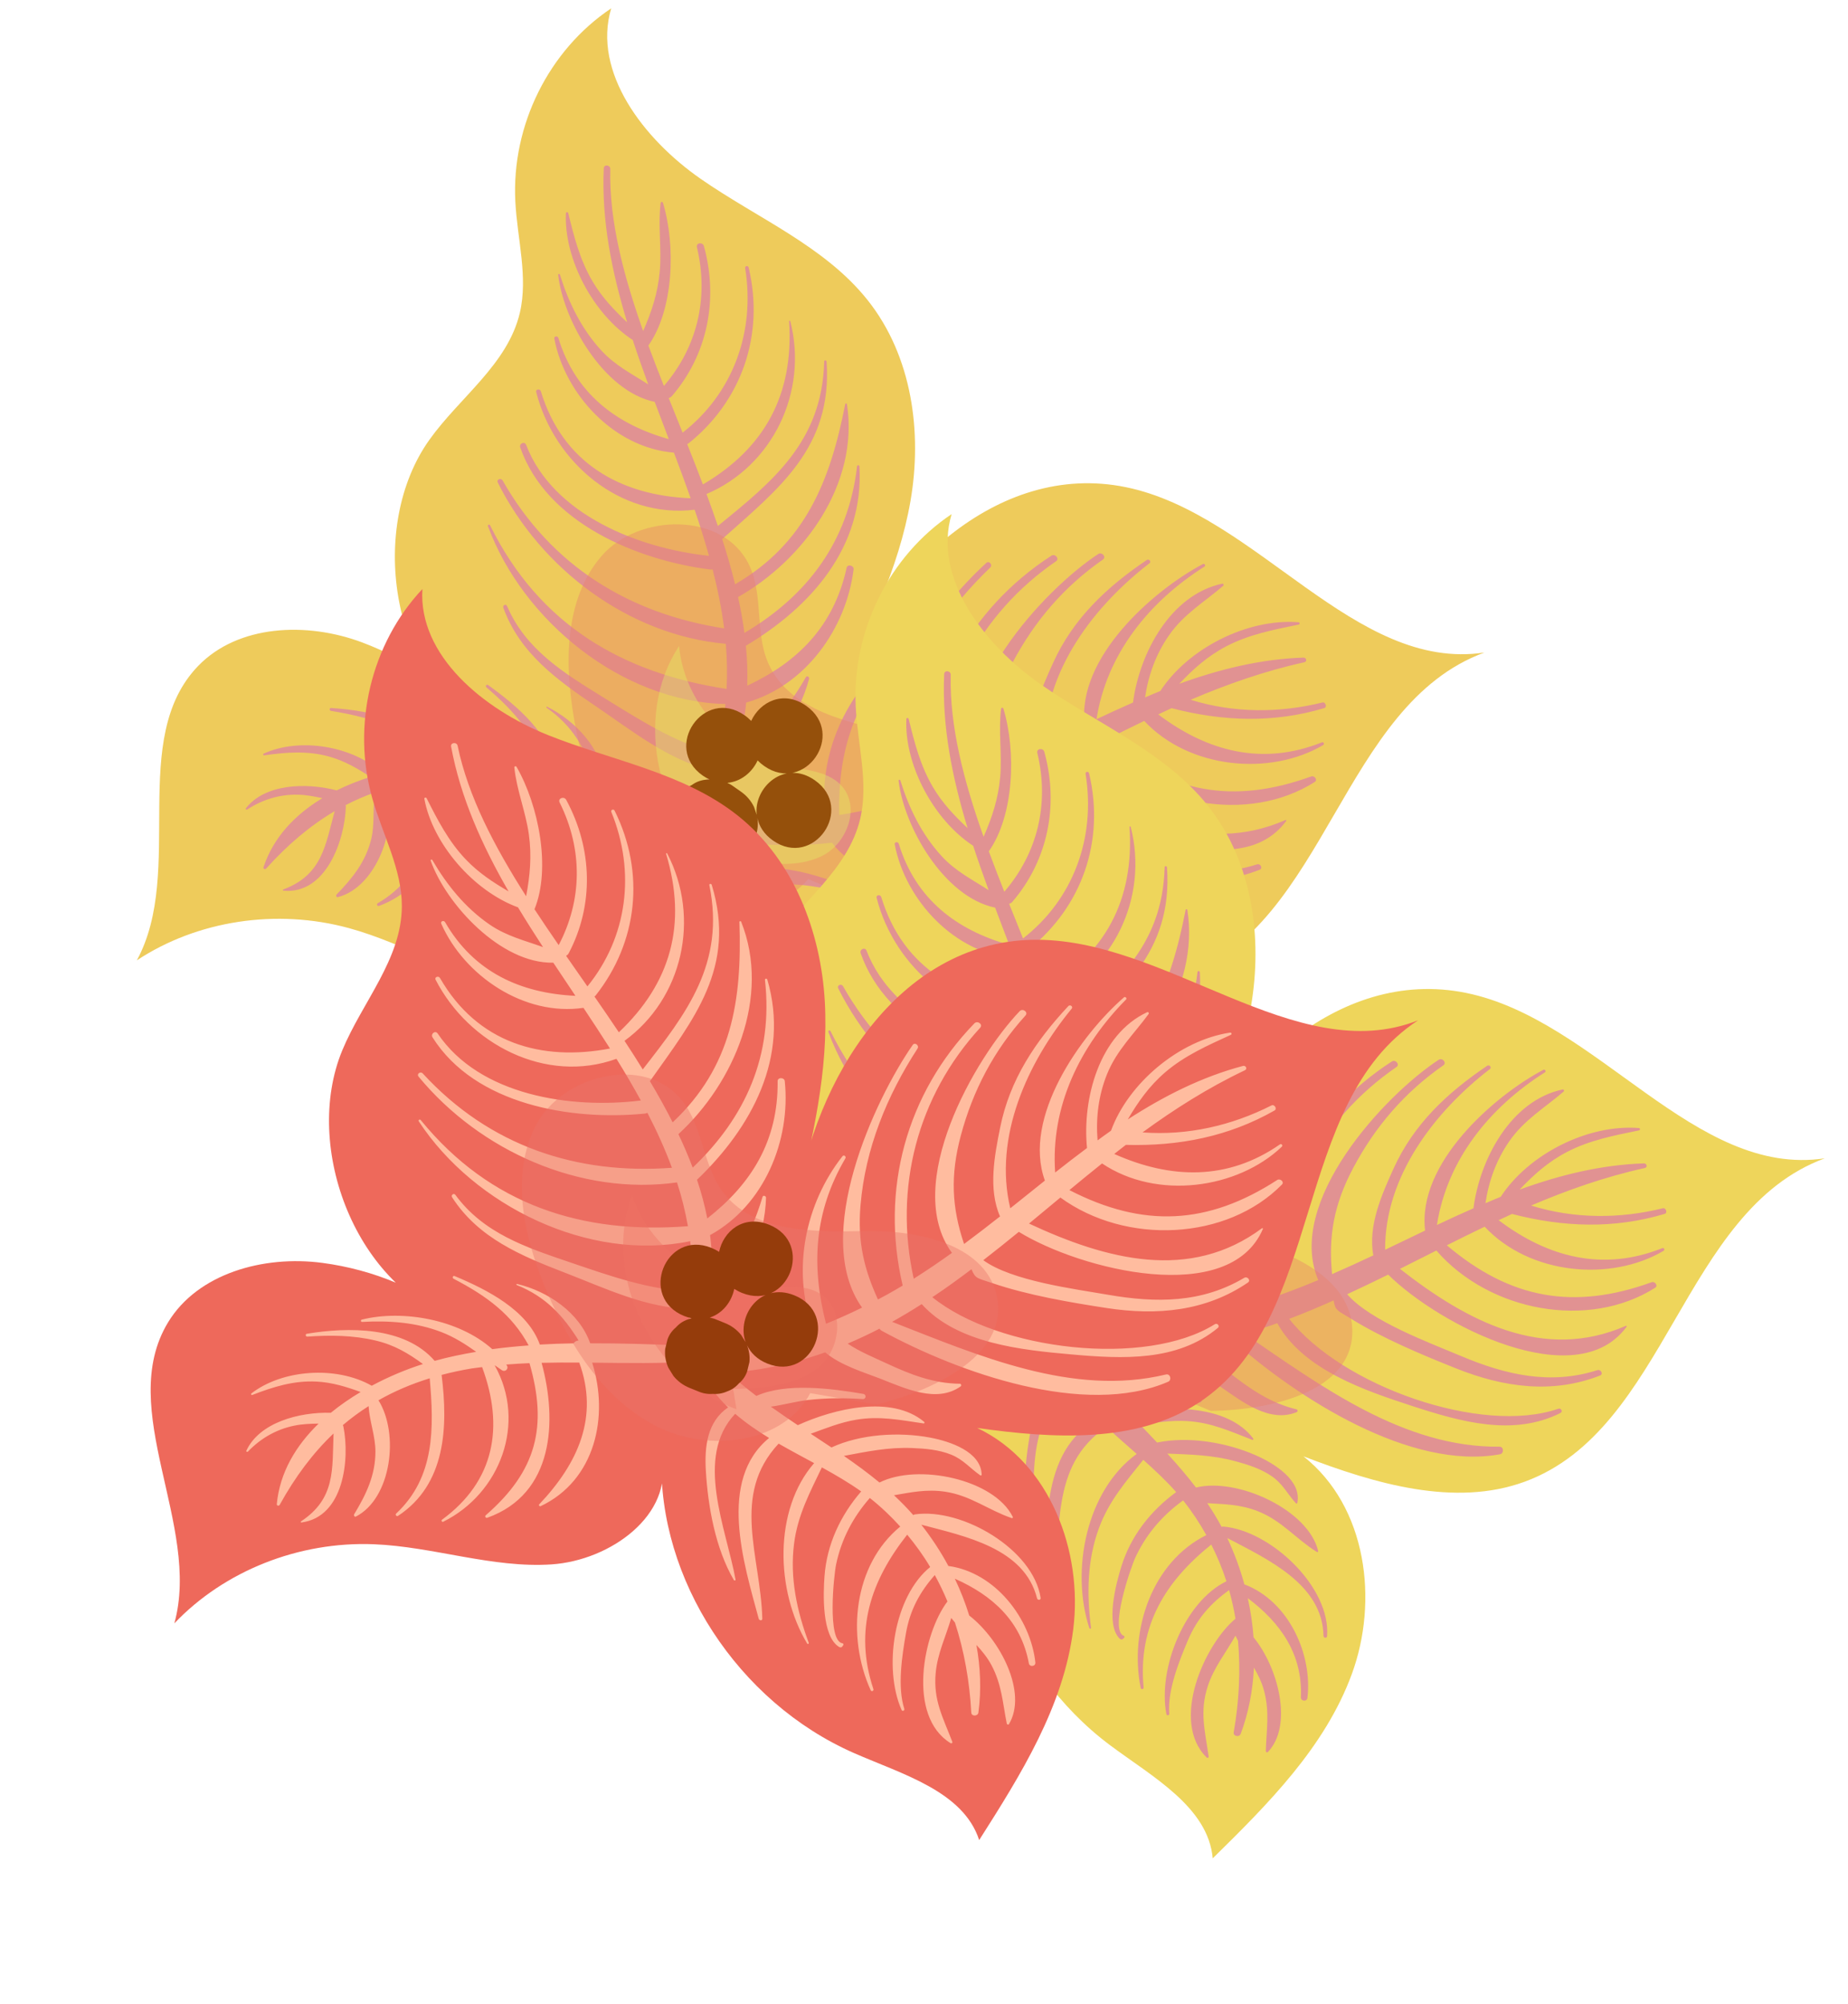 <svg width="190" height="206" viewBox="0 0 190 206" fill="none" xmlns="http://www.w3.org/2000/svg">
<path d="M44.143 45.223C47.275 40.828 52.206 37.451 53.448 32.157C54.314 28.461 53.178 24.543 52.983 20.708C52.582 12.882 56.421 5.152 62.84 0.858C60.887 7.419 66.172 14.303 72.019 18.374C77.866 22.446 84.798 25.305 89.216 30.872C93.795 36.644 94.823 44.468 93.614 51.49C92.403 58.512 89.204 64.94 86.04 71.261C90.785 58.95 102.397 47.351 115.757 50.088C129.221 52.846 139.234 69.121 152.616 67.089C137.945 72.467 136.432 94.963 121.759 100.338C114.576 102.969 106.368 100.558 99.015 97.73C105.561 102.908 106.744 112.615 103.981 120.127C101.217 127.638 95.374 133.467 89.686 139.061C89.214 133.78 83.487 130.684 79.131 127.431C68.707 119.645 63.542 105.499 66.705 93.393C66.612 99.385 59.249 102.528 53.219 101.553C47.19 100.577 41.79 97.036 35.874 95.422C28.434 93.392 20.286 94.631 14.068 98.737C19.058 89.562 13.121 75.929 20.396 68.444C24.488 64.233 31.507 63.901 37.236 66.049C42.212 67.914 46.669 71.09 49.775 75.187C40.006 69.537 37.888 54 44.143 45.223Z" fill="#EECB5B"/>
<path d="M102.115 81.698C102.29 82.781 102.511 82.717 103.876 83.565C107.136 85.591 111.202 87.293 114.743 88.704C119.666 90.668 124.641 91.322 129.505 89.423C129.872 89.279 129.598 88.753 129.236 88.868C124.414 90.41 119.855 89.376 115.182 87.403C112.017 86.067 105.884 83.813 103.507 81.064C104.926 80.409 106.331 79.735 107.724 79.047C113.011 84.271 127.073 91.478 132.242 84.401C132.277 84.353 132.218 84.287 132.164 84.31C123.691 88.019 115.842 83.855 108.936 78.454C110.187 77.829 111.432 77.199 112.679 76.572C118.158 82.876 128.361 84.733 135.177 80.394C135.506 80.184 135.139 79.709 134.808 79.829C126.806 82.729 120.274 81.554 113.755 76.034C115.046 75.388 116.341 74.744 117.643 74.12C122.283 79.078 130.601 79.806 136.038 76.602C136.201 76.506 136.088 76.251 135.904 76.325C129.842 78.751 124.172 77.298 119.082 73.45C119.539 73.237 119.994 73.018 120.455 72.81C125.756 74.186 130.965 74.355 136.15 72.803C136.476 72.705 136.287 72.144 135.955 72.226C131.527 73.322 126.848 73.325 122.416 71.946C126.141 70.358 129.991 68.995 134.107 68.088C134.419 68.019 134.32 67.6 134.011 67.61C129.589 67.757 125.347 68.816 121.239 70.306C122.665 68.801 124.145 67.46 126.092 66.442C128.419 65.225 130.948 64.745 133.521 64.214C133.651 64.188 133.648 63.986 133.504 63.975C128.207 63.562 122.119 66.702 119.298 71.044C118.77 71.254 118.25 71.485 117.726 71.706C118.068 69.397 118.859 67.219 120.205 65.296C121.731 63.114 123.798 61.918 125.766 60.225C125.852 60.152 125.784 59.985 125.661 60.011C120.344 61.14 117.148 67.163 116.492 72.226C115.228 72.778 113.979 73.358 112.736 73.943C113.792 67.224 118.134 61.862 123.85 58.243C123.991 58.153 123.831 57.907 123.682 57.986C118.467 60.762 110.694 67.662 111.52 74.516C110.136 75.176 108.771 75.837 107.411 76.49C107.36 68.945 112.512 62.276 118.185 57.908C118.401 57.742 118.124 57.428 117.904 57.576C113.793 60.349 110.342 63.584 108.272 68.154C107.062 70.823 105.63 74.041 106.196 77.067C104.793 77.733 103.379 78.375 101.956 78.998C101.564 75.038 102.16 71.79 104.133 68.072C106.39 63.819 109.428 60.29 113.396 57.528C113.778 57.262 113.293 56.71 112.914 56.959C107.324 60.632 97.129 71.612 100.536 79.608C99.08 80.219 97.606 80.79 96.111 81.311C96.192 71.75 100.699 63.107 108.576 57.703C108.96 57.44 108.476 56.889 108.095 57.135C99.644 62.606 94.799 71.636 94.847 81.741C94.27 81.929 93.69 82.107 93.105 82.274C92.808 82.359 92.448 82.458 92.047 82.565C91.365 79.248 91.315 76.326 92.478 72.722C94.278 67.14 97.645 62.368 101.815 58.344C102.087 58.081 101.7 57.611 101.414 57.87C96.342 62.46 86.817 74.664 90.264 83.009C89.084 83.286 87.713 83.569 86.283 83.796C86.13 77.607 87.675 72.294 92.046 67.676C92.199 67.514 91.99 67.243 91.806 67.391C87.019 71.243 84.089 77.546 84.856 83.862C84.835 83.906 84.822 83.956 84.809 84.005C80.445 84.542 75.889 84.363 74.428 81.704C74.317 81.502 74.175 81.336 74.013 81.202C74.309 80.657 74.568 80.106 74.812 79.553C74.824 79.551 74.837 79.553 74.848 79.549C74.929 79.526 75.006 79.492 75.087 79.465C75.264 79.454 75.41 79.402 75.518 79.314C79.352 77.814 82.204 73.563 83.186 69.786C83.234 69.603 82.965 69.429 82.859 69.615C81.785 71.498 80.486 73.349 78.909 74.842C77.94 75.759 76.829 76.434 75.722 77.127C76.226 75.52 76.556 73.889 76.717 72.234C82.814 70.517 87.001 64.632 87.762 58.535C87.812 58.135 87.135 57.969 87.047 58.368C85.727 64.394 82.021 68.066 76.825 70.5C76.868 69.141 76.824 67.771 76.689 66.388C83.366 62.417 88.843 56.251 88.362 47.963C88.353 47.811 88.135 47.781 88.118 47.939C87.228 55.664 83.011 61.247 76.537 65.073C76.374 63.852 76.154 62.623 75.881 61.387C82.633 57.553 88.342 49.775 87.078 41.554C87.066 41.468 86.918 41.446 86.902 41.536C85.35 49.496 82.776 55.883 75.577 60.072C75.197 58.531 74.752 56.981 74.25 55.425C80.051 50.245 85.593 46.037 84.985 37.182C84.975 37.032 84.744 36.997 84.74 37.157C84.531 45.397 79.465 49.48 73.805 54.077C73.435 52.984 73.048 51.889 72.639 50.791C79.443 47.896 83.117 40.279 81.251 33.011C81.235 32.949 81.125 32.942 81.13 33.015C81.629 40.565 78.617 46.079 72.27 49.806C71.746 48.422 71.204 47.038 70.651 45.655C70.699 45.633 70.749 45.619 70.796 45.582C76.228 41.228 78.626 34.469 76.971 27.504C76.916 27.273 76.574 27.327 76.612 27.56C77.678 34.151 75.335 40.474 70.182 44.482C69.705 43.294 69.225 42.106 68.752 40.92C68.867 40.89 68.979 40.839 69.073 40.731C72.716 36.506 73.896 30.827 72.372 25.304C72.247 24.853 71.542 24.953 71.652 25.416C72.912 30.668 71.657 35.733 68.258 39.68C67.709 38.292 67.173 36.906 66.664 35.528C69.275 31.82 69.485 25.234 68.166 20.86C68.126 20.727 67.941 20.725 67.924 20.866C67.634 23.16 68.037 25.556 67.833 27.88C67.633 30.137 66.995 32.057 66.126 34.033C64.096 28.305 62.624 22.697 62.746 17.372C62.755 16.947 62.093 16.875 62.074 17.304C61.836 22.644 62.892 27.915 64.481 33.142C63.141 31.878 61.907 30.595 60.926 28.935C59.623 26.734 59.02 24.345 58.425 21.916C58.393 21.785 58.19 21.78 58.183 21.922C57.976 26.6 60.961 32.282 65.055 34.957C65.553 36.481 66.09 38.001 66.645 39.518C64.996 38.452 63.26 37.596 61.822 36.03C59.765 33.791 58.453 31.081 57.568 28.239C57.533 28.126 57.375 28.148 57.388 28.266C57.922 32.957 62.029 40.221 67.312 41.317C67.79 42.596 68.278 43.873 68.763 45.149C63.336 43.621 59.145 40.439 57.41 34.758C57.331 34.499 56.937 34.548 56.991 34.823C58.097 40.585 63.164 46.042 69.29 46.538C69.88 48.102 70.457 49.665 71.008 51.226C63.796 50.952 57.841 47.589 55.608 40.235C55.518 39.939 55.05 40 55.129 40.309C56.962 47.519 63.748 53.339 71.417 52.406C71.956 53.986 72.452 55.567 72.895 57.146C65.712 56.401 56.855 52.932 54.093 45.74C53.934 45.329 53.348 45.604 53.489 46.006C56.188 53.734 65.459 57.59 73.012 58.553C73.108 58.565 73.189 58.553 73.267 58.534C73.787 60.558 74.194 62.582 74.454 64.607C64.748 63.11 56.689 58.222 51.676 49.399C51.5 49.09 51.02 49.294 51.182 49.617C55.607 58.481 64.642 65.312 74.624 66.191C74.758 67.736 74.783 69.283 74.705 70.83C63.983 69.21 55.408 64.207 50.389 54.011C50.317 53.866 50.117 53.962 50.17 54.108C53.773 63.847 63.944 72.14 74.586 72.382C74.412 74.079 74.073 75.779 73.577 77.481C69.333 76.306 65.774 74.022 61.972 71.668C57.979 69.196 54.054 66.792 52.133 62.312C52.022 62.052 51.657 62.226 51.749 62.481C53.436 67.158 57.27 69.91 61.3 72.638C64.936 75.1 68.724 78.142 73.037 79.161C72.837 79.714 72.635 80.267 72.394 80.821C71.608 80.985 70.988 81.62 71.272 82.619L71.272 82.62C68.32 81.806 65.276 81 62.205 80.3C61.843 76.984 59.183 74.115 56.249 72.66C56.185 72.629 56.14 72.727 56.196 72.766C58.838 74.593 60.144 76.927 61.111 79.745C60.903 79.715 60.683 79.775 60.541 79.917C59.406 79.678 58.269 79.455 57.13 79.262C56.692 75.517 53.123 72.546 50.185 70.432C50.02 70.313 49.867 70.549 50.016 70.676C52.953 73.178 55.044 75.635 55.991 79.089C54.747 78.899 53.504 78.733 52.264 78.621C49.589 74.84 44.158 72.57 39.876 72.644C39.722 72.646 39.703 72.857 39.862 72.884C42.581 73.357 45.219 74.155 47.551 75.729C48.736 76.529 49.682 77.497 50.586 78.516C49.123 78.433 47.663 78.394 46.22 78.461C44.002 74.281 38.303 73.062 34.049 72.79C33.852 72.776 33.837 73.059 34.032 73.09C36.357 73.457 38.626 73.999 40.768 75.057C42.568 75.945 43.77 77.114 44.973 78.509C43.161 78.657 41.238 78.981 39.34 79.497C36.209 76.628 30.732 75.811 27.103 77.486C27.01 77.529 27.058 77.673 27.161 77.659C29.443 77.337 31.62 77.154 33.911 77.806C35.458 78.246 36.774 79.02 38.084 79.87C36.893 80.253 35.724 80.709 34.616 81.26C31.412 80.43 27.22 80.598 25.275 83.107C25.209 83.192 25.333 83.282 25.412 83.231C26.969 82.217 28.725 81.661 30.636 81.704C31.487 81.722 32.316 81.885 33.142 82.061C30.36 83.741 28.117 86.065 27.091 89.158C27.035 89.329 27.257 89.419 27.364 89.3C29.565 86.85 31.89 84.883 34.409 83.398C33.441 86.96 33.12 89.965 29.107 91.454C29.05 91.476 29.072 91.564 29.131 91.569C33.51 92.004 35.461 86.348 35.557 82.929C35.559 82.875 35.547 82.826 35.532 82.778C36.508 82.27 37.516 81.837 38.555 81.467C38.293 82.992 38.544 84.654 38.184 86.191C37.627 88.567 36.265 90.255 34.607 91.967C34.517 92.061 34.574 92.277 34.737 92.236C38.705 91.222 40.999 84.968 39.679 81.111C41.455 80.578 43.329 80.24 45.32 80.094C44.616 85.108 43.581 90.115 38.84 92.861C38.676 92.956 38.791 93.208 38.976 93.138C44.471 91.09 46.041 85.419 46.59 80.028C47.615 79.997 48.667 80.009 49.758 80.079C50.117 80.103 50.47 80.153 50.828 80.186C51.663 86.654 49.472 91.888 43.278 94.546C43.156 94.598 43.22 94.808 43.356 94.776C49.72 93.264 54.024 86.796 52.131 80.315C52.142 80.316 52.154 80.319 52.165 80.32C52.35 80.529 52.539 80.738 52.731 80.945C53.026 81.261 53.49 80.962 53.339 80.575C53.327 80.545 53.31 80.516 53.298 80.487C54.089 80.602 54.878 80.736 55.664 80.884C56.03 87.64 53.897 91.848 47.767 95.109C47.62 95.188 47.687 95.418 47.864 95.397C55.088 94.546 57.131 87.323 56.887 81.131C58.15 81.388 59.408 81.676 60.664 81.974C61.4 87.865 58.22 92.044 53.372 95.255C53.272 95.321 53.361 95.495 53.476 95.469C59.542 94.14 62.42 88.067 61.956 82.285C65.398 83.117 68.834 83.988 72.322 84.535C72.434 84.661 72.556 84.776 72.68 84.889C72.618 85.039 72.586 85.21 72.628 85.421C72.969 87.07 73.647 88.547 74.535 89.91C72.12 90.86 71.265 93.266 70.847 95.727C70.234 99.337 70 103.729 71.121 107.336C71.15 107.43 71.297 107.44 71.302 107.33C71.555 102.017 69.983 94.11 75.1 90.715C75.932 91.846 76.896 92.906 77.936 93.921C71.791 96.97 72.496 105.887 72.719 111.796C72.726 111.984 73.032 112.094 73.077 111.879C74.365 105.574 72.743 98.768 78.762 94.707C79.775 95.65 80.831 96.565 81.868 97.482C76.694 101.235 75.061 109.416 76.993 115.382C77.029 115.493 77.188 115.472 77.173 115.355C76.715 111.863 76.783 108.399 77.982 105.121C79.013 102.304 80.762 100.33 82.545 98.087C83.748 99.165 84.91 100.254 85.927 101.406C83.297 103.33 81.268 105.904 80.292 109.05C79.769 110.737 78.615 114.997 80.115 116.471C80.202 116.557 80.346 116.597 80.443 116.509L80.576 116.389C80.643 116.328 80.624 116.218 80.533 116.182C79.052 115.592 81.232 109.205 81.734 108.123C82.844 105.729 84.508 103.8 86.642 102.26C87.561 103.414 88.347 104.607 89.026 105.828C83.445 108.599 81.089 115.589 82.279 121.539C82.318 121.736 82.597 121.684 82.58 121.493C81.973 115.088 84.888 110.533 89.536 106.801C90.154 108.034 90.683 109.29 91.091 110.574C86.765 112.683 84.034 119.592 84.919 124.227C84.957 124.424 85.235 124.37 85.218 124.181C85.016 121.798 86.24 118.752 87.149 116.61C88.089 114.397 89.484 112.832 91.368 111.486C91.638 112.455 91.861 113.433 92.025 114.423C88.837 117.078 85.296 124.966 89.055 128.686C89.142 128.773 89.284 128.717 89.267 128.592C88.888 125.916 88.318 123.988 89.181 121.347C89.816 119.406 91.069 117.875 92.024 116.165C92.108 116.347 92.195 116.528 92.288 116.705C92.559 119.8 92.393 122.956 91.841 126.104C91.768 126.519 92.419 126.635 92.556 126.27C93.373 124.1 93.808 121.794 93.92 119.449C94.35 120.192 94.731 120.968 94.965 121.836C95.549 124.008 95.207 125.894 95.142 128.033C95.14 128.126 95.27 128.218 95.345 128.14C97.959 125.428 96.447 119.478 93.882 116.335C93.784 114.989 93.584 113.642 93.291 112.313C96.658 114.84 98.947 118.086 98.749 122.496C98.73 122.925 99.371 122.984 99.421 122.564C99.95 118.098 97.523 112.628 92.938 110.89C92.491 109.253 91.898 107.656 91.18 106.129C95.282 108.295 100.971 110.852 101.074 116.186C101.079 116.417 101.422 116.458 101.441 116.224C101.836 111.189 95.653 105.363 90.781 104.949C90.716 104.943 90.655 104.958 90.598 104.98C90.149 104.138 89.652 103.33 89.124 102.546C90.86 102.652 92.518 102.659 94.343 103.38C96.796 104.35 98.235 106.216 100.387 107.558C100.452 107.598 100.546 107.552 100.528 107.471C99.538 103.246 92.248 99.879 87.966 100.937C87.045 99.729 86.047 98.577 85.017 97.447C87.4 97.547 89.657 97.584 92.049 98.242C93.351 98.598 94.658 99.013 95.79 99.8C96.887 100.563 97.371 101.602 98.228 102.548C98.287 102.613 98.374 102.575 98.389 102.501C98.835 100.182 95.984 98.447 94.102 97.618C91.067 96.282 87.148 95.644 83.966 96.313C83.385 95.694 82.796 95.078 82.208 94.462C83.812 94.264 85.402 94.008 87.061 94.105C89.532 94.249 91.474 95.151 93.748 96.035C93.838 96.07 93.899 95.964 93.845 95.894C91.222 92.417 85.149 92.479 81.107 93.303C80.338 92.49 79.582 91.664 78.842 90.828C80.13 90.945 81.457 90.871 82.738 91.019C84.595 91.235 86.416 91.643 88.216 92.189C88.558 92.293 88.722 91.82 88.388 91.68C85.33 90.404 80.925 88.76 77.644 89.414C77.641 89.414 77.639 89.416 77.635 89.417C76.799 88.406 75.996 87.368 75.267 86.272C77.418 86.918 79.993 86.889 82.012 86.875C83.198 86.866 84.372 86.772 85.54 86.641C86.744 88.287 89.05 89.594 90.449 90.551C92.746 92.123 95.525 94.331 98.327 93.182C98.439 93.136 98.442 92.935 98.308 92.902C95.638 92.256 93.57 90.831 91.417 89.154C90.268 88.259 88.986 87.355 87.995 86.285C89.181 86.074 90.358 85.829 91.521 85.525C91.561 85.621 91.619 85.716 91.713 85.8C98.423 91.754 110.021 99.199 119.219 97.517C119.638 97.441 119.633 96.734 119.163 96.738C109.335 96.841 100.835 90.519 92.948 85.132C94.085 84.8 95.212 84.439 96.324 84.039C98.963 88.812 105.304 90.958 110.159 92.544C115.232 94.201 120.576 95.703 125.432 93.278C125.711 93.139 125.508 92.733 125.217 92.835C117.311 95.579 102.953 90.494 97.545 83.593C97.562 83.587 97.579 83.581 97.595 83.575C99.13 82.999 100.632 82.361 102.115 81.698Z" fill="#E19292"/>
<path opacity="0.4" d="M83.097 90.382C79.305 94.812 71.552 94.061 66.893 90.117C62.233 86.174 60.117 80.062 59.069 74.177C58.016 68.268 58.005 61.656 61.813 57.205C65.62 52.755 74.368 52.592 77.007 58.062C78.535 61.23 77.582 65.032 79.011 68.24C81.162 73.067 87.343 74.348 92.519 75.456C97.695 76.565 103.874 79.475 104.035 84.666C104.232 90.972 95.856 92.976 89.489 93.058L83.097 90.382Z" fill="#EA7F69"/>
<path opacity="0.4" d="M75.335 90.287C67.579 85.23 64.939 73.794 69.822 66.416C70.316 72.196 75.092 77.537 80.859 78.761C82.786 79.169 84.961 79.246 86.377 80.638C88.587 82.808 87.138 86.758 84.44 88.041C81.742 89.324 78.488 88.773 75.473 88.195L75.335 90.287Z" fill="#E2ED64"/>
<path d="M83.771 80.218C80.661 78.04 77.474 80.948 77.799 83.775C77.707 83.504 77.615 83.233 77.523 82.961C77.213 82.327 76.767 81.805 76.185 81.395L75.425 80.863C75.219 80.708 75.004 80.585 74.778 80.487C76.161 80.37 77.332 79.412 77.894 78.18C78.09 78.383 78.317 78.578 78.576 78.76C82.739 81.675 87.045 75.479 82.874 72.559C80.518 70.909 78.119 72.18 77.234 74.121C77.038 73.917 76.812 73.722 76.552 73.54C72.39 70.626 68.084 76.821 72.254 79.741C72.487 79.904 72.719 80.031 72.952 80.139C72.805 80.146 72.657 80.14 72.509 80.169C71.998 80.23 71.545 80.406 71.148 80.698C70.689 80.926 70.32 81.259 70.042 81.697C69.89 82 69.738 82.301 69.586 82.603C69.376 83.237 69.338 83.887 69.47 84.553C69.575 84.868 69.682 85.182 69.789 85.496C70.099 86.13 70.545 86.652 71.127 87.063L71.887 87.595C72.321 87.923 72.799 88.125 73.318 88.2C73.806 88.356 74.301 88.385 74.804 88.288C75.314 88.228 75.767 88.051 76.165 87.759C76.623 87.531 76.992 87.199 77.271 86.759L77.727 85.854C77.915 85.286 77.958 84.704 77.871 84.109C78.054 84.949 78.543 85.765 79.474 86.417C83.635 89.333 87.941 83.137 83.771 80.218Z" fill="#95500B"/>
<path d="M79.143 97.223C82.275 92.828 87.206 89.451 88.448 84.157C89.314 80.461 88.178 76.543 87.983 72.708C87.582 64.882 91.421 57.152 97.84 52.858C95.887 59.419 101.172 66.303 107.019 70.374C112.866 74.446 119.798 77.305 124.216 82.872C128.795 88.644 129.823 96.468 128.614 103.49C127.403 110.512 124.204 116.94 121.04 123.262C125.785 110.95 137.397 99.351 150.757 102.088C164.221 104.847 174.234 121.121 187.616 119.089C172.945 124.467 171.432 146.963 156.759 152.338C149.576 154.969 141.368 152.558 134.015 149.73C140.561 154.908 141.744 164.615 138.981 172.127C136.217 179.638 130.374 185.467 124.686 191.061C124.214 185.78 118.487 182.684 114.131 179.431C103.707 171.645 98.542 157.499 101.705 145.393C101.612 151.385 94.249 154.528 88.219 153.553C82.19 152.577 76.79 149.036 70.874 147.422C63.434 145.392 55.286 146.631 49.068 150.737C54.057 141.562 48.121 127.929 55.396 120.444C59.488 116.233 66.507 115.901 72.236 118.049C77.212 119.914 81.668 123.09 84.775 127.187C75.006 121.537 72.888 106 79.143 97.223Z" fill="#EED55B"/>
<path d="M137.115 133.698C137.29 134.781 137.511 134.717 138.876 135.565C142.136 137.591 146.202 139.293 149.743 140.704C154.666 142.668 159.641 143.322 164.505 141.423C164.872 141.279 164.598 140.753 164.236 140.868C159.414 142.41 154.855 141.376 150.182 139.403C147.017 138.067 140.884 135.813 138.507 133.064C139.926 132.409 141.331 131.735 142.724 131.047C148.011 136.271 162.073 143.478 167.242 136.401C167.277 136.353 167.218 136.287 167.164 136.31C158.691 140.019 150.842 135.855 143.936 130.454C145.187 129.829 146.432 129.199 147.679 128.572C153.158 134.875 163.361 136.733 170.177 132.394C170.506 132.184 170.139 131.709 169.808 131.829C161.806 134.729 155.274 133.554 148.755 128.034C150.046 127.387 151.341 126.744 152.643 126.12C157.283 131.078 165.601 131.806 171.038 128.602C171.201 128.506 171.088 128.251 170.904 128.325C164.842 130.751 159.172 129.298 154.082 125.45C154.539 125.237 154.994 125.018 155.455 124.81C160.756 126.186 165.965 126.355 171.15 124.803C171.476 124.705 171.287 124.144 170.955 124.226C166.527 125.322 161.848 125.325 157.416 123.946C161.141 122.358 164.991 120.995 169.107 120.088C169.419 120.019 169.32 119.6 169.011 119.61C164.589 119.757 160.347 120.815 156.239 122.306C157.665 120.801 159.145 119.46 161.092 118.442C163.419 117.226 165.948 116.744 168.521 116.214C168.651 116.188 168.648 115.987 168.504 115.975C163.207 115.561 157.119 118.702 154.298 123.044C153.77 123.254 153.25 123.485 152.726 123.706C153.068 121.397 153.859 119.219 155.205 117.296C156.731 115.114 158.798 113.918 160.766 112.225C160.852 112.152 160.784 111.985 160.661 112.011C155.344 113.14 152.148 119.163 151.492 124.226C150.228 124.779 148.979 125.358 147.736 125.943C148.792 119.224 153.134 113.862 158.85 110.243C158.991 110.153 158.831 109.907 158.682 109.987C153.467 112.762 145.694 119.662 146.52 126.516C145.136 127.176 143.771 127.837 142.411 128.49C142.36 120.945 147.512 114.276 153.185 109.908C153.401 109.742 153.124 109.428 152.904 109.576C148.793 112.349 145.342 115.584 143.272 120.154C142.062 122.823 140.63 126.041 141.196 129.067C139.793 129.733 138.379 130.375 136.956 130.997C136.564 127.038 137.16 123.79 139.133 120.072C141.39 115.819 144.428 112.29 148.396 109.528C148.778 109.262 148.293 108.71 147.914 108.959C142.324 112.632 132.129 123.611 135.536 131.608C134.08 132.219 132.606 132.79 131.111 133.311C131.192 123.75 135.699 115.107 143.576 109.703C143.96 109.44 143.476 108.888 143.095 109.135C134.644 114.607 129.799 123.636 129.847 133.741C129.27 133.929 128.69 134.107 128.105 134.274C127.808 134.359 127.448 134.458 127.047 134.565C126.365 131.248 126.315 128.326 127.478 124.722C129.278 119.14 132.645 114.368 136.815 110.344C137.087 110.081 136.7 109.611 136.414 109.87C131.342 114.46 121.817 126.664 125.264 135.009C124.084 135.286 122.713 135.569 121.283 135.796C121.13 129.607 122.675 124.294 127.046 119.676C127.199 119.514 126.99 119.243 126.806 119.391C122.019 123.243 119.089 129.546 119.856 135.862C119.835 135.906 119.822 135.956 119.809 136.005C115.445 136.542 110.889 136.363 109.428 133.704C109.317 133.502 109.175 133.336 109.013 133.202C109.309 132.657 109.568 132.106 109.813 131.553C109.824 131.551 109.837 131.553 109.848 131.549C109.929 131.526 110.006 131.492 110.087 131.465C110.264 131.454 110.41 131.402 110.518 131.314C114.352 129.814 117.204 125.563 118.186 121.786C118.234 121.603 117.965 121.429 117.859 121.615C116.785 123.498 115.486 125.349 113.909 126.842C112.94 127.759 111.829 128.435 110.722 129.127C111.226 127.52 111.556 125.889 111.717 124.234C117.814 122.517 122.001 116.632 122.762 110.535C122.812 110.135 122.135 109.969 122.047 110.369C120.727 116.393 117.021 120.066 111.824 122.5C111.869 121.141 111.824 119.771 111.689 118.388C118.366 114.417 123.843 108.251 123.362 99.963C123.353 99.811 123.135 99.781 123.118 99.939C122.227 107.664 118.011 113.247 111.537 117.073C111.374 115.852 111.154 114.623 110.881 113.387C117.633 109.553 123.342 101.775 122.078 93.554C122.066 93.468 121.919 93.446 121.902 93.536C120.35 101.496 117.776 107.883 110.577 112.072C110.197 110.531 109.752 108.981 109.25 107.425C115.051 102.245 120.593 98.037 119.985 89.182C119.975 89.032 119.744 88.997 119.741 89.157C119.531 97.397 114.464 101.48 108.805 106.077C108.435 104.984 108.048 103.888 107.639 102.791C114.443 99.896 118.117 92.279 116.251 85.011C116.235 84.949 116.125 84.942 116.13 85.015C116.629 92.565 113.617 98.079 107.27 101.806C106.746 100.422 106.204 99.038 105.651 97.655C105.699 97.633 105.749 97.619 105.796 97.582C111.228 93.228 113.626 86.469 111.971 79.504C111.916 79.273 111.574 79.327 111.612 79.56C112.678 86.151 110.335 92.474 105.182 96.482C104.705 95.294 104.225 94.106 103.752 92.92C103.867 92.89 103.979 92.839 104.073 92.731C107.716 88.506 108.896 82.827 107.372 77.304C107.247 76.853 106.542 76.953 106.652 77.416C107.912 82.668 106.657 87.733 103.258 91.68C102.709 90.292 102.173 88.906 101.664 87.528C104.275 83.82 104.485 77.234 103.166 72.86C103.126 72.728 102.941 72.725 102.924 72.866C102.634 75.16 103.037 77.556 102.833 79.88C102.633 82.137 101.995 84.057 101.126 86.033C99.096 80.305 97.624 74.697 97.746 69.372C97.755 68.947 97.093 68.875 97.074 69.304C96.835 74.644 97.892 79.915 99.481 85.141C98.141 83.879 96.907 82.595 95.926 80.935C94.623 78.734 94.02 76.345 93.425 73.915C93.393 73.785 93.19 73.781 93.183 73.922C92.976 78.6 95.961 84.282 100.055 86.957C100.553 88.481 101.09 90.001 101.645 91.518C99.996 90.452 98.26 89.596 96.822 88.03C94.765 85.791 93.453 83.081 92.568 80.239C92.533 80.126 92.375 80.148 92.388 80.266C92.922 84.957 97.028 92.221 102.312 93.317C102.791 94.597 103.278 95.873 103.763 97.149C98.336 95.621 94.145 92.439 92.41 86.758C92.331 86.499 91.937 86.548 91.991 86.823C93.097 92.585 98.164 98.042 104.29 98.538C104.88 100.102 105.458 101.665 106.008 103.226C98.796 102.952 92.841 99.589 90.608 92.235C90.518 91.939 90.05 92 90.129 92.309C91.962 99.519 98.748 105.339 106.417 104.406C106.956 105.986 107.452 107.567 107.895 109.146C100.712 108.401 91.855 104.932 89.093 97.74C88.934 97.329 88.348 97.604 88.489 98.006C91.188 105.734 100.459 109.59 108.012 110.553C108.108 110.565 108.189 110.553 108.267 110.534C108.787 112.558 109.194 114.582 109.454 116.607C99.748 115.11 91.689 110.222 86.676 101.399C86.5 101.09 86.02 101.294 86.182 101.617C90.607 110.481 99.642 117.312 109.624 118.191C109.758 119.736 109.783 121.283 109.705 122.83C98.983 121.21 90.408 116.207 85.389 106.011C85.317 105.866 85.117 105.963 85.17 106.108C88.773 115.847 98.944 124.14 109.586 124.382C109.412 126.079 109.073 127.779 108.577 129.481C104.333 128.307 100.774 126.022 96.972 123.668C92.979 121.196 89.054 118.792 87.133 114.312C87.022 114.052 86.657 114.226 86.749 114.481C88.436 119.158 92.27 121.911 96.3 124.639C99.936 127.1 103.724 130.142 108.037 131.161C107.837 131.714 107.635 132.267 107.394 132.821C106.608 132.985 105.988 133.62 106.271 134.619L106.272 134.62C103.32 133.806 100.276 133 97.205 132.3C96.843 128.984 94.183 126.115 91.249 124.66C91.185 124.629 91.14 124.727 91.196 124.766C93.838 126.593 95.144 128.927 96.111 131.745C95.903 131.715 95.683 131.775 95.541 131.917C94.406 131.678 93.269 131.455 92.13 131.262C91.692 127.517 88.123 124.546 85.185 122.432C85.02 122.313 84.867 122.549 85.016 122.676C87.953 125.178 90.044 127.635 90.991 131.089C89.747 130.899 88.504 130.733 87.264 130.622C84.589 126.84 79.158 124.569 74.876 124.643C74.722 124.646 74.703 124.857 74.862 124.884C77.581 125.357 80.219 126.155 82.551 127.729C83.736 128.529 84.683 129.497 85.586 130.516C84.123 130.433 82.663 130.394 81.22 130.461C79.002 126.281 73.303 125.062 69.049 124.79C68.852 124.776 68.837 125.059 69.032 125.09C71.357 125.457 73.626 125.999 75.768 127.057C77.568 127.945 78.769 129.114 79.973 130.509C78.161 130.657 76.238 130.981 74.34 131.497C71.209 128.628 65.732 127.811 62.103 129.486C62.01 129.529 62.058 129.673 62.161 129.659C64.443 129.337 66.62 129.154 68.911 129.806C70.457 130.246 71.774 131.021 73.084 131.87C71.893 132.253 70.724 132.709 69.616 133.261C66.412 132.43 62.22 132.598 60.275 135.107C60.209 135.192 60.333 135.282 60.412 135.231C61.969 134.217 63.725 133.661 65.636 133.704C66.487 133.722 67.317 133.885 68.142 134.061C65.36 135.741 63.117 138.065 62.091 141.158C62.035 141.329 62.257 141.419 62.364 141.3C64.565 138.85 66.89 136.883 69.409 135.398C68.441 138.96 68.12 141.965 64.107 143.454C64.05 143.476 64.072 143.564 64.131 143.569C68.51 144.004 70.461 138.348 70.557 134.929C70.558 134.875 70.547 134.826 70.532 134.778C71.508 134.27 72.516 133.837 73.555 133.467C73.293 134.992 73.544 136.654 73.184 138.191C72.627 140.567 71.265 142.255 69.607 143.967C69.516 144.061 69.574 144.277 69.737 144.236C73.704 143.222 75.999 136.968 74.679 133.111C76.455 132.578 78.329 132.24 80.32 132.094C79.616 137.108 78.581 142.115 73.84 144.861C73.676 144.955 73.791 145.208 73.976 145.138C79.471 143.09 81.041 137.419 81.59 132.028C82.615 131.997 83.667 132.009 84.758 132.08C85.117 132.104 85.47 132.154 85.828 132.186C86.663 138.654 84.472 143.888 78.278 146.546C78.156 146.598 78.22 146.808 78.356 146.776C84.72 145.264 89.024 138.796 87.131 132.315C87.142 132.316 87.153 132.318 87.165 132.32C87.35 132.529 87.539 132.738 87.731 132.945C88.026 133.261 88.49 132.962 88.339 132.574C88.327 132.545 88.31 132.516 88.298 132.486C89.089 132.602 89.878 132.736 90.665 132.884C91.03 139.64 88.897 143.848 82.767 147.11C82.62 147.188 82.687 147.418 82.864 147.397C90.088 146.546 92.131 139.323 91.887 133.131C93.15 133.388 94.408 133.676 95.664 133.974C96.4 139.865 93.22 144.044 88.372 147.255C88.272 147.321 88.361 147.495 88.476 147.469C94.542 146.14 97.42 140.067 96.956 134.285C100.398 135.117 103.834 135.988 107.322 136.536C107.434 136.661 107.556 136.776 107.68 136.889C107.618 137.039 107.586 137.21 107.628 137.421C107.969 139.07 108.647 140.547 109.535 141.91C107.12 142.86 106.265 145.266 105.847 147.727C105.234 151.337 105 155.729 106.121 159.336C106.15 159.43 106.297 159.44 106.302 159.33C106.555 154.017 104.983 146.11 110.1 142.715C110.932 143.846 111.896 144.906 112.936 145.921C106.791 148.97 107.496 157.887 107.719 163.796C107.726 163.984 108.032 164.094 108.077 163.879C109.365 157.574 107.743 150.768 113.762 146.707C114.775 147.649 115.831 148.565 116.868 149.482C111.694 153.235 110.061 161.416 111.993 167.382C112.029 167.493 112.188 167.472 112.173 167.355C111.715 163.863 111.783 160.399 112.982 157.121C114.013 154.304 115.762 152.33 117.545 150.087C118.748 151.164 119.91 152.254 120.927 153.406C118.297 155.33 116.268 157.904 115.292 161.05C114.769 162.737 113.615 166.997 115.115 168.471C115.202 168.557 115.346 168.597 115.443 168.509L115.576 168.389C115.643 168.328 115.624 168.218 115.533 168.182C114.053 167.592 116.232 161.205 116.734 160.123C117.844 157.729 119.508 155.8 121.642 154.26C122.561 155.414 123.347 156.607 124.026 157.828C118.445 160.599 116.089 167.589 117.279 173.539C117.318 173.736 117.597 173.684 117.58 173.493C116.973 167.088 119.888 162.533 124.536 158.801C125.155 160.034 125.683 161.29 126.091 162.574C121.765 164.683 119.034 171.592 119.919 176.227C119.957 176.424 120.235 176.37 120.218 176.181C120.016 173.798 121.24 170.752 122.149 168.61C123.089 166.397 124.484 164.832 126.368 163.486C126.638 164.455 126.86 165.433 127.025 166.423C123.837 169.078 120.296 176.966 124.055 180.686C124.143 180.773 124.285 180.717 124.267 180.592C123.888 177.916 123.318 175.988 124.181 173.347C124.816 171.406 126.069 169.875 127.024 168.165C127.108 168.347 127.195 168.528 127.288 168.705C127.559 171.8 127.393 174.956 126.841 178.104C126.768 178.519 127.419 178.635 127.557 178.27C128.373 176.1 128.808 173.794 128.92 171.449C129.35 172.192 129.731 172.968 129.965 173.836C130.549 176.008 130.207 177.894 130.142 180.033C130.14 180.126 130.27 180.218 130.345 180.14C132.959 177.428 131.447 171.478 128.882 168.335C128.784 166.989 128.584 165.642 128.291 164.313C131.658 166.84 133.947 170.086 133.749 174.496C133.73 174.925 134.371 174.984 134.421 174.564C134.95 170.098 132.523 164.628 127.938 162.89C127.491 161.253 126.898 159.656 126.18 158.129C130.282 160.295 135.971 162.852 136.074 168.186C136.079 168.417 136.422 168.458 136.441 168.224C136.836 163.189 130.653 157.363 125.781 156.949C125.716 156.943 125.655 156.958 125.598 156.98C125.149 156.138 124.652 155.33 124.124 154.546C125.86 154.652 127.518 154.659 129.343 155.38C131.796 156.35 133.235 158.216 135.387 159.558C135.452 159.598 135.546 159.552 135.528 159.471C134.538 155.246 127.248 151.879 122.966 152.937C122.045 151.729 121.047 150.577 120.017 149.447C122.4 149.547 124.657 149.584 127.049 150.242C128.351 150.598 129.658 151.013 130.79 151.8C131.887 152.563 132.371 153.602 133.228 154.548C133.287 154.613 133.374 154.575 133.389 154.501C133.835 152.182 130.984 150.447 129.102 149.618C126.067 148.282 122.148 147.644 118.966 148.313C118.385 147.694 117.796 147.078 117.208 146.462C118.812 146.265 120.402 146.008 122.061 146.105C124.532 146.249 126.474 147.152 128.748 148.035C128.838 148.07 128.899 147.964 128.845 147.894C126.222 144.417 120.149 144.479 116.107 145.303C115.338 144.49 114.582 143.664 113.842 142.828C115.13 142.945 116.457 142.871 117.738 143.019C119.595 143.235 121.416 143.643 123.216 144.189C123.557 144.293 123.722 143.82 123.388 143.68C120.33 142.404 115.925 140.76 112.644 141.414C112.641 141.414 112.639 141.416 112.636 141.417C111.799 140.406 110.996 139.368 110.267 138.271C112.418 138.918 114.993 138.889 117.012 138.875C118.198 138.866 119.372 138.772 120.54 138.641C121.744 140.287 124.05 141.594 125.449 142.551C127.746 144.123 130.525 146.331 133.327 145.182C133.439 145.136 133.442 144.935 133.308 144.902C130.638 144.256 128.57 142.831 126.417 141.154C125.268 140.259 123.986 139.355 122.995 138.285C124.181 138.074 125.358 137.829 126.521 137.524C126.561 137.622 126.619 137.716 126.713 137.8C133.423 143.754 145.021 151.199 154.219 149.517C154.638 149.441 154.633 148.734 154.163 148.738C144.335 148.841 135.835 142.519 127.948 137.132C129.085 136.8 130.212 136.439 131.324 136.039C133.963 140.812 140.304 142.958 145.159 144.544C150.232 146.201 155.576 147.703 160.432 145.278C160.711 145.139 160.508 144.733 160.217 144.835C152.311 147.579 137.953 142.494 132.545 135.593C132.562 135.587 132.579 135.581 132.595 135.575C134.13 134.999 135.632 134.361 137.115 133.698Z" fill="#E19292"/>
<path opacity="0.4" d="M118.097 142.382C114.306 146.812 106.552 146.061 101.893 142.117C97.233 138.174 95.117 132.062 94.069 126.177C93.016 120.268 93.004 113.656 96.813 109.205C100.62 104.755 109.368 104.592 112.007 110.062C113.535 113.23 112.582 117.032 114.012 120.24C116.162 125.067 122.343 126.348 127.519 127.456C132.695 128.565 138.874 131.475 139.035 136.666C139.232 142.972 130.856 144.976 124.489 145.058L118.097 142.382Z" fill="#EA7F69"/>
<path opacity="0.4" d="M110.335 142.287C102.579 137.23 99.939 125.794 104.822 118.417C105.316 124.196 110.092 129.538 115.859 130.761C117.786 131.169 119.961 131.246 121.377 132.638C123.587 134.808 122.138 138.758 119.44 140.041C116.742 141.324 113.488 140.773 110.473 140.195L110.335 142.287Z" fill="#E2ED64"/>
<path d="M118.771 132.218C115.661 130.04 112.474 132.948 112.799 135.775C112.707 135.504 112.615 135.232 112.523 134.961C112.213 134.327 111.767 133.805 111.185 133.395L110.425 132.863C110.219 132.708 110.004 132.585 109.778 132.487C111.161 132.37 112.332 131.412 112.894 130.18C113.09 130.383 113.316 130.578 113.576 130.76C117.739 133.675 122.045 127.479 117.875 124.559C115.518 122.909 113.119 124.18 112.234 126.121C112.038 125.917 111.812 125.722 111.552 125.54C107.39 122.625 103.083 128.821 107.254 131.741C107.487 131.904 107.719 132.031 107.952 132.139C107.805 132.146 107.658 132.14 107.509 132.169C106.998 132.23 106.545 132.406 106.148 132.698C105.689 132.926 105.32 133.259 105.042 133.697C104.89 134 104.738 134.301 104.586 134.603C104.376 135.237 104.338 135.887 104.47 136.553C104.575 136.868 104.682 137.182 104.789 137.496C105.099 138.13 105.545 138.652 106.127 139.063L106.887 139.595C107.321 139.923 107.799 140.125 108.318 140.2C108.806 140.356 109.301 140.385 109.804 140.288C110.314 140.228 110.767 140.051 111.164 139.759C111.623 139.532 111.992 139.199 112.271 138.759L112.727 137.854C112.915 137.286 112.958 136.705 112.871 136.109C113.054 136.949 113.543 137.765 114.474 138.417C118.635 141.333 122.941 135.137 118.771 132.218Z" fill="#95500B"/>
<path d="M35.189 107.994C37.253 103.008 41.298 98.607 41.316 93.17C41.329 89.374 39.341 85.811 38.288 82.119C36.137 74.584 38.139 66.188 43.428 60.56C43 67.393 49.698 72.911 56.311 75.563C62.924 78.216 70.322 79.441 75.879 83.872C81.639 88.466 84.401 95.858 84.802 102.972C85.202 110.087 83.531 117.069 81.87 123.941C83.724 110.878 92.43 96.964 106.062 96.625C119.802 96.284 133.219 109.889 145.801 104.899C132.716 113.439 136.302 135.699 123.215 144.237C116.808 148.417 108.268 147.914 100.467 146.812C108.01 150.385 111.345 159.577 110.343 167.518C109.34 175.458 104.958 182.453 100.674 189.182C99.026 184.143 92.75 182.414 87.774 180.224C75.865 174.984 67.65 162.361 68.009 149.854C69.267 155.714 62.799 160.432 56.705 160.839C50.61 161.245 44.552 159.009 38.425 158.767C30.719 158.463 23.059 161.503 17.924 166.902C20.721 156.84 11.87 144.892 17.274 135.962C20.315 130.938 27.079 129.036 33.145 129.84C38.413 130.538 43.469 132.63 47.417 135.923C36.628 132.616 31.069 117.954 35.189 107.994Z" fill="#EE695B"/>
<path d="M99.881 130.493C100.296 131.509 100.497 131.397 102.017 131.917C105.649 133.157 109.993 133.901 113.761 134.48C119 135.286 123.994 134.803 128.307 131.859C128.632 131.636 128.247 131.186 127.92 131.379C123.569 133.966 118.893 133.984 113.896 133.113C110.512 132.523 104.03 131.706 101.095 129.563C102.33 128.606 103.547 127.633 104.75 126.649C111.077 130.549 126.399 134.408 129.844 126.35C129.868 126.295 129.795 126.244 129.748 126.279C122.326 131.799 113.742 129.507 105.797 125.798C106.875 124.907 107.948 124.013 109.021 123.122C115.778 128.032 126.137 127.547 131.802 121.786C132.076 121.507 131.611 121.126 131.315 121.318C124.171 125.944 117.542 126.269 109.948 122.356C111.061 121.436 112.178 120.518 113.306 119.617C118.942 123.404 127.212 122.242 131.788 117.897C131.925 117.767 131.758 117.544 131.595 117.657C126.234 121.385 120.383 121.244 114.558 118.64C114.955 118.329 115.349 118.014 115.751 117.708C121.226 117.856 126.339 116.849 131.042 114.17C131.338 114.001 131.028 113.497 130.723 113.652C126.655 115.716 122.097 116.772 117.468 116.425C120.74 114.039 124.185 111.845 127.992 110.036C128.28 109.899 128.089 109.512 127.79 109.592C123.514 110.729 119.62 112.715 115.952 115.091C117.003 113.304 118.144 111.664 119.811 110.235C121.805 108.526 124.161 107.488 126.549 106.393C126.67 106.338 126.622 106.143 126.478 106.164C121.225 106.952 115.999 111.382 114.227 116.248C113.76 116.571 113.305 116.913 112.845 117.246C112.658 114.919 112.939 112.619 113.817 110.442C114.814 107.973 116.559 106.343 118.095 104.251C118.163 104.16 118.059 104.013 117.945 104.066C113.018 106.361 111.259 112.949 111.759 118.03C110.652 118.853 109.565 119.698 108.485 120.548C108.003 113.764 111.028 107.562 115.782 102.751C115.9 102.631 115.689 102.427 115.561 102.538C111.105 106.416 105.083 114.887 107.43 121.379C106.23 122.334 105.048 123.286 103.87 124.228C102.123 116.887 105.642 109.231 110.188 103.698C110.36 103.488 110.02 103.245 109.84 103.438C106.457 107.064 103.823 110.993 102.833 115.912C102.255 118.784 101.583 122.242 102.816 125.063C101.598 126.028 100.365 126.971 99.119 127.898C97.846 124.128 97.697 120.829 98.782 116.763C100.024 112.112 102.191 107.989 105.435 104.405C105.748 104.06 105.152 103.632 104.839 103.959C100.218 108.795 92.754 121.787 97.873 128.812C96.592 129.735 95.284 130.623 93.944 131.467C91.872 122.132 94.319 112.698 100.779 105.66C101.093 105.317 100.498 104.889 100.182 105.214C93.178 112.447 90.489 122.335 92.809 132.171C92.289 132.483 91.764 132.787 91.232 133.082C90.961 133.231 90.633 133.409 90.266 133.603C88.856 130.524 88.149 127.689 88.472 123.915C88.971 118.072 91.177 112.664 94.335 107.806C94.541 107.488 94.058 107.117 93.838 107.434C89.929 113.047 83.392 127.081 88.629 134.437C87.541 134.972 86.269 135.556 84.926 136.099C83.386 130.103 83.696 124.579 86.916 119.096C87.029 118.904 86.764 118.687 86.618 118.873C82.82 123.703 81.383 130.503 83.551 136.484C83.54 136.532 83.539 136.583 83.537 136.634C79.406 138.139 74.927 138.99 72.904 136.727C72.752 136.556 72.576 136.426 72.388 136.332C72.553 135.734 72.682 135.139 72.796 134.546C72.807 134.54 72.82 134.54 72.83 134.533C72.903 134.492 72.971 134.442 73.043 134.398C73.213 134.347 73.344 134.264 73.429 134.153C76.828 131.83 78.651 127.046 78.758 123.145C78.763 122.955 78.462 122.847 78.4 123.052C77.777 125.128 76.928 127.224 75.727 129.033C74.99 130.145 74.059 131.053 73.137 131.976C73.266 130.297 73.221 128.634 73.005 126.985C78.559 123.941 81.316 117.265 80.685 111.153C80.644 110.752 79.947 110.742 79.951 111.151C80.02 117.319 77.235 121.731 72.72 125.271C72.457 123.937 72.105 122.613 71.662 121.295C77.276 115.924 81.224 108.684 78.892 100.717C78.849 100.571 78.63 100.591 78.648 100.748C79.519 108.475 76.666 114.864 71.219 120.048C70.785 118.895 70.294 117.748 69.75 116.605C75.467 111.35 79.28 102.487 76.199 94.76C76.168 94.68 76.019 94.692 76.023 94.783C76.302 102.888 75.231 109.69 69.158 115.391C68.441 113.975 67.659 112.565 66.82 111.162C71.307 104.81 75.76 99.463 73.176 90.972C73.132 90.828 72.9 90.846 72.932 91.003C74.582 99.079 70.564 104.196 66.084 109.949C65.477 108.967 64.853 107.987 64.208 107.009C70.186 102.658 72.053 94.41 68.599 87.748C68.57 87.691 68.461 87.709 68.482 87.778C70.667 95.023 68.972 101.073 63.627 106.132C62.805 104.902 61.965 103.675 61.115 102.452C61.158 102.42 61.203 102.395 61.24 102.348C65.554 96.884 66.37 89.759 63.19 83.345C63.085 83.132 62.764 83.262 62.853 83.48C65.374 89.662 64.514 96.35 60.394 101.415C59.662 100.364 58.928 99.314 58.2 98.266C58.306 98.211 58.403 98.135 58.47 98.009C61.069 93.073 60.942 87.274 58.214 82.236C57.991 81.824 57.327 82.081 57.538 82.507C59.947 87.341 59.864 92.558 57.44 97.168C56.593 95.939 55.758 94.71 54.953 93.482C56.663 89.281 55.386 82.817 53.116 78.851C53.048 78.731 52.867 78.771 52.882 78.912C53.116 81.212 54.048 83.457 54.371 85.767C54.685 88.011 54.494 90.025 54.092 92.145C50.826 87.021 48.13 81.888 47.05 76.672C46.964 76.256 46.303 76.335 46.38 76.757C47.35 82.014 49.565 86.912 52.288 91.647C50.699 90.718 49.208 89.745 47.878 88.348C46.114 86.497 44.989 84.304 43.863 82.071C43.802 81.951 43.603 81.993 43.629 82.132C44.479 86.737 48.665 91.602 53.257 93.287C54.084 94.66 54.949 96.02 55.831 97.374C53.985 96.705 52.101 96.262 50.347 95.06C47.84 93.341 45.951 90.995 44.45 88.425C44.39 88.324 44.241 88.381 44.281 88.492C45.856 92.943 51.492 99.097 56.886 98.976C57.64 100.115 58.403 101.25 59.162 102.384C53.53 102.116 48.731 99.958 45.763 94.813C45.628 94.578 45.255 94.714 45.369 94.971C47.742 100.336 53.907 104.514 59.988 103.619C60.915 105.01 61.829 106.403 62.716 107.8C55.628 109.156 49.069 107.218 45.239 100.555C45.085 100.287 44.642 100.451 44.789 100.735C48.197 107.348 56.118 111.492 63.38 108.858C64.261 110.276 65.1 111.705 65.887 113.144C58.72 114.034 49.31 112.646 45.001 106.26C44.754 105.895 44.244 106.295 44.472 106.655C48.841 113.578 58.742 115.249 66.318 114.489C66.414 114.479 66.49 114.448 66.562 114.413C67.524 116.267 68.376 118.148 69.084 120.062C59.29 120.788 50.338 117.838 43.469 110.369C43.228 110.107 42.806 110.414 43.036 110.692C49.343 118.334 59.682 122.957 69.606 121.568C70.085 123.043 70.457 124.545 70.729 126.07C59.917 126.903 50.437 123.957 43.253 115.152C43.15 115.027 42.976 115.166 43.061 115.296C48.762 123.974 60.538 129.767 70.962 127.609C71.174 129.302 71.226 131.035 71.126 132.805C66.726 132.615 62.745 131.189 58.511 129.751C54.064 128.24 49.698 126.781 46.819 122.847C46.652 122.62 46.336 122.871 46.483 123.099C49.179 127.277 53.534 129.096 58.074 130.848C62.171 132.428 66.546 134.54 70.978 134.563C70.907 135.147 70.835 135.731 70.724 136.325C69.995 136.661 69.534 137.42 70.035 138.329L70.036 138.33C66.977 138.201 63.829 138.1 60.68 138.109C59.58 134.96 56.344 132.762 53.158 132.005C53.088 131.989 53.066 132.094 53.13 132.12C56.115 133.306 57.912 135.286 59.488 137.815C59.279 137.832 59.078 137.94 58.972 138.11C57.812 138.132 56.654 138.171 55.502 138.239C54.232 134.689 50.086 132.597 46.748 131.198C46.56 131.12 46.464 131.383 46.638 131.474C50.063 133.251 52.653 135.175 54.352 138.327C53.098 138.421 51.849 138.54 50.615 138.71C47.158 135.627 41.356 134.636 37.201 135.672C37.051 135.709 37.08 135.918 37.241 135.909C39.997 135.759 42.746 135.943 45.373 136.951C46.707 137.464 47.847 138.195 48.957 138.984C47.513 139.233 46.082 139.523 44.691 139.913C41.589 136.339 35.762 136.433 31.556 137.125C31.361 137.156 31.41 137.435 31.606 137.422C33.955 137.256 36.288 137.273 38.612 137.823C40.566 138.283 42 139.152 43.486 140.24C41.754 140.792 39.953 141.54 38.22 142.471C34.524 140.379 29.003 140.815 25.844 143.263C25.763 143.326 25.842 143.456 25.939 143.419C28.09 142.591 30.17 141.924 32.55 142.044C34.155 142.125 35.613 142.583 37.079 143.116C36.006 143.757 34.969 144.464 34.014 145.251C30.705 145.163 26.658 146.269 25.328 149.151C25.282 149.249 25.423 149.309 25.489 149.241C26.778 147.903 28.364 146.967 30.235 146.579C31.069 146.405 31.913 146.377 32.757 146.363C30.425 148.626 28.762 151.395 28.458 154.639C28.442 154.818 28.679 154.856 28.756 154.716C30.35 151.833 32.172 149.394 34.293 147.38C34.151 151.068 34.514 154.069 30.939 156.422C30.888 156.457 30.929 156.538 30.988 156.529C35.352 155.968 35.981 150.018 35.306 146.665C35.295 146.612 35.273 146.567 35.248 146.523C36.085 145.809 36.969 145.16 37.898 144.567C37.986 146.111 38.604 147.674 38.6 149.253C38.592 151.693 37.644 153.644 36.413 155.685C36.346 155.797 36.451 155.995 36.6 155.918C40.238 154.037 41.067 147.428 38.913 143.966C40.523 143.047 42.274 142.297 44.181 141.707C44.623 146.75 44.74 151.862 40.739 155.604C40.6 155.733 40.769 155.953 40.934 155.844C45.827 152.611 46.081 146.734 45.403 141.357C46.395 141.096 47.423 140.871 48.502 140.694C48.857 140.637 49.213 140.606 49.568 140.557C51.837 146.671 50.88 152.264 45.442 156.247C45.335 156.326 45.445 156.516 45.569 156.454C51.431 153.549 54.169 146.279 50.867 140.39C50.878 140.388 50.89 140.388 50.901 140.387C51.129 140.549 51.359 140.711 51.594 140.869C51.952 141.11 52.337 140.715 52.102 140.371C52.084 140.345 52.061 140.321 52.043 140.294C52.84 140.229 53.639 140.182 54.438 140.149C56.314 146.65 55.182 151.23 49.943 155.787C49.817 155.896 49.935 156.105 50.102 156.045C56.949 153.591 57.315 146.094 55.684 140.115C56.973 140.082 58.263 140.079 59.554 140.087C61.596 145.661 59.439 150.448 55.437 154.668C55.355 154.755 55.48 154.904 55.587 154.853C61.198 152.193 62.636 145.629 60.884 140.099C64.424 140.135 67.968 140.211 71.49 139.96C71.627 140.058 71.772 140.142 71.918 140.224C71.892 140.384 71.899 140.558 71.988 140.754C72.691 142.284 73.684 143.57 74.855 144.699C72.716 146.168 72.424 148.705 72.57 151.197C72.785 154.852 73.545 159.185 75.448 162.446C75.498 162.531 75.644 162.508 75.624 162.4C74.675 157.166 71.365 149.816 75.586 145.357C76.652 146.271 77.83 147.087 79.072 147.842C73.77 152.196 76.463 160.725 78.009 166.433C78.058 166.614 78.381 166.653 78.376 166.433C78.213 160 75.102 153.734 80.053 148.423C81.252 149.113 82.487 149.767 83.704 150.427C79.507 155.248 79.756 163.586 82.98 168.965C83.04 169.066 83.191 169.01 83.149 168.898C81.918 165.599 81.204 162.208 81.636 158.744C82.006 155.769 83.267 153.451 84.499 150.865C85.913 151.644 87.291 152.444 88.541 153.338C86.412 155.804 85.014 158.769 84.77 162.053C84.64 163.815 84.474 168.225 86.267 169.325C86.372 169.388 86.52 169.395 86.595 169.287L86.698 169.141C86.75 169.066 86.706 168.963 86.609 168.949C85.034 168.707 85.721 161.994 85.967 160.825C86.51 158.243 87.697 155.99 89.43 154.01C90.585 154.927 91.619 155.912 92.556 156.95C87.741 160.905 87.018 168.246 89.516 173.776C89.598 173.958 89.858 173.845 89.799 173.663C87.767 167.558 89.582 162.464 93.272 157.783C94.151 158.845 94.949 159.95 95.635 161.109C91.895 164.137 90.788 171.484 92.693 175.801C92.775 175.984 93.033 175.869 92.974 175.688C92.241 173.412 92.749 170.169 93.152 167.877C93.57 165.509 94.578 163.671 96.11 161.936C96.591 162.819 97.028 163.722 97.411 164.649C94.902 167.953 93.227 176.436 97.725 179.215C97.831 179.28 97.956 179.193 97.911 179.076C96.94 176.554 95.951 174.803 96.198 172.036C96.379 170.001 97.256 168.229 97.802 166.347C97.925 166.506 98.05 166.663 98.181 166.814C99.141 169.768 99.689 172.881 99.86 176.073C99.882 176.493 100.542 176.46 100.594 176.073C100.902 173.775 100.807 171.43 100.388 169.12C100.974 169.747 101.52 170.418 101.943 171.212C103.001 173.196 103.092 175.111 103.51 177.21C103.529 177.301 103.676 177.361 103.732 177.268C105.669 174.038 102.857 168.58 99.65 166.095C99.252 164.805 98.755 163.537 98.17 162.309C102.019 164.013 104.98 166.661 105.779 171.003C105.857 171.425 106.495 171.338 106.449 170.918C105.96 166.447 102.365 161.664 97.506 161.001C96.702 159.507 95.765 158.085 94.722 156.758C99.207 157.946 105.325 159.158 106.625 164.332C106.682 164.556 107.025 164.519 106.991 164.286C106.243 159.291 98.909 155.005 94.068 155.698C94.003 155.707 93.947 155.735 93.897 155.77C93.269 155.05 92.604 154.375 91.913 153.73C93.628 153.442 95.245 153.076 97.186 153.368C99.794 153.761 101.616 155.256 104.014 156.079C104.087 156.104 104.168 156.038 104.132 155.963C102.217 152.069 94.357 150.428 90.423 152.422C89.253 151.452 88.022 150.554 86.764 149.685C89.109 149.246 91.316 148.775 93.794 148.877C95.143 148.932 96.511 149.042 97.79 149.555C99.031 150.051 99.736 150.954 100.783 151.683C100.856 151.734 100.932 151.677 100.93 151.601C100.843 149.242 97.675 148.193 95.655 147.808C92.397 147.189 88.435 147.449 85.485 148.817C84.779 148.344 84.067 147.877 83.356 147.409C84.874 146.855 86.365 146.248 88.004 145.969C90.444 145.553 92.539 145.996 94.953 146.346C95.049 146.359 95.085 146.242 95.017 146.186C91.679 143.388 85.775 144.815 82.022 146.527C81.09 145.907 80.168 145.273 79.258 144.625C80.54 144.449 81.816 144.078 83.097 143.935C84.955 143.727 86.821 143.715 88.698 143.842C89.054 143.867 89.108 143.368 88.751 143.308C85.485 142.752 80.823 142.141 77.773 143.516C77.77 143.517 77.769 143.519 77.766 143.522C76.723 142.724 75.707 141.894 74.75 140.989C76.991 141.136 79.493 140.528 81.457 140.06C82.612 139.785 83.734 139.429 84.843 139.039C86.386 140.371 88.927 141.126 90.505 141.744C93.097 142.759 96.302 144.285 98.773 142.535C98.872 142.465 98.829 142.268 98.692 142.266C95.945 142.238 93.609 141.314 91.134 140.165C89.814 139.551 88.361 138.958 87.155 138.14C88.263 137.667 89.355 137.164 90.42 136.605C90.481 136.69 90.558 136.769 90.668 136.83C98.546 141.122 111.521 145.768 120.105 142.06C120.496 141.891 120.332 141.203 119.876 141.313C110.323 143.624 100.618 139.376 91.722 135.902C92.755 135.322 93.772 134.717 94.765 134.078C98.41 138.134 105.072 138.799 110.159 139.252C115.474 139.726 121.019 139.986 125.206 136.532C125.446 136.333 125.157 135.983 124.896 136.148C117.81 140.6 102.676 138.875 95.855 133.368C95.87 133.358 95.885 133.349 95.899 133.339C97.266 132.432 98.585 131.473 99.881 130.493Z" fill="#FFBC9F"/>
<path opacity="0.4" d="M83.304 143.233C80.606 148.403 72.883 149.414 67.456 146.62C62.029 143.826 58.592 138.347 56.246 132.849C53.891 127.328 52.393 120.888 55.102 115.694C57.811 110.502 66.298 108.375 70.1 113.112C72.301 115.854 72.228 119.773 74.343 122.577C77.524 126.797 83.834 126.655 89.127 126.57C94.419 126.486 101.095 127.931 102.42 132.954C104.03 139.053 96.32 142.891 90.134 144.403L83.304 143.233Z" fill="#EA7569"/>
<path opacity="0.4" d="M75.719 144.886C67.025 141.704 61.879 131.155 64.978 122.868C66.76 128.388 72.615 132.518 78.509 132.413C80.478 132.378 82.615 131.963 84.308 133.001C86.95 134.618 86.426 138.793 84.086 140.65C81.745 142.507 78.451 142.702 75.383 142.817L75.719 144.886Z" fill="#ED7564"/>
<path d="M81.675 133.178C78.155 131.755 75.704 135.306 76.656 137.988C76.506 137.744 76.355 137.5 76.204 137.257C75.76 136.709 75.208 136.3 74.548 136.031L73.688 135.684C73.453 135.579 73.215 135.508 72.973 135.463C74.294 135.038 75.22 133.841 75.49 132.514C75.727 132.668 75.991 132.808 76.285 132.926C80.997 134.83 83.799 127.824 79.079 125.917C76.411 124.84 74.36 126.617 73.934 128.708C73.697 128.553 73.433 128.414 73.139 128.295C68.427 126.392 65.625 133.397 70.346 135.304C70.609 135.411 70.864 135.482 71.115 135.535C70.974 135.575 70.829 135.602 70.691 135.664C70.207 135.838 69.805 136.112 69.484 136.485C69.088 136.811 68.803 137.218 68.63 137.708C68.551 138.037 68.47 138.364 68.39 138.693C68.328 139.358 68.437 140 68.716 140.619C68.889 140.902 69.064 141.184 69.239 141.467C69.683 142.015 70.235 142.423 70.895 142.692L71.755 143.039C72.252 143.262 72.763 143.351 73.286 143.307C73.796 143.35 74.285 143.266 74.753 143.058C75.236 142.886 75.638 142.611 75.96 142.237C76.355 141.912 76.64 141.505 76.813 141.014L77.053 140.029C77.109 139.434 77.02 138.857 76.802 138.297C77.169 139.074 77.829 139.759 78.882 140.185C83.593 142.09 86.394 135.084 81.675 133.178Z" fill="#953C0B"/>
</svg>
